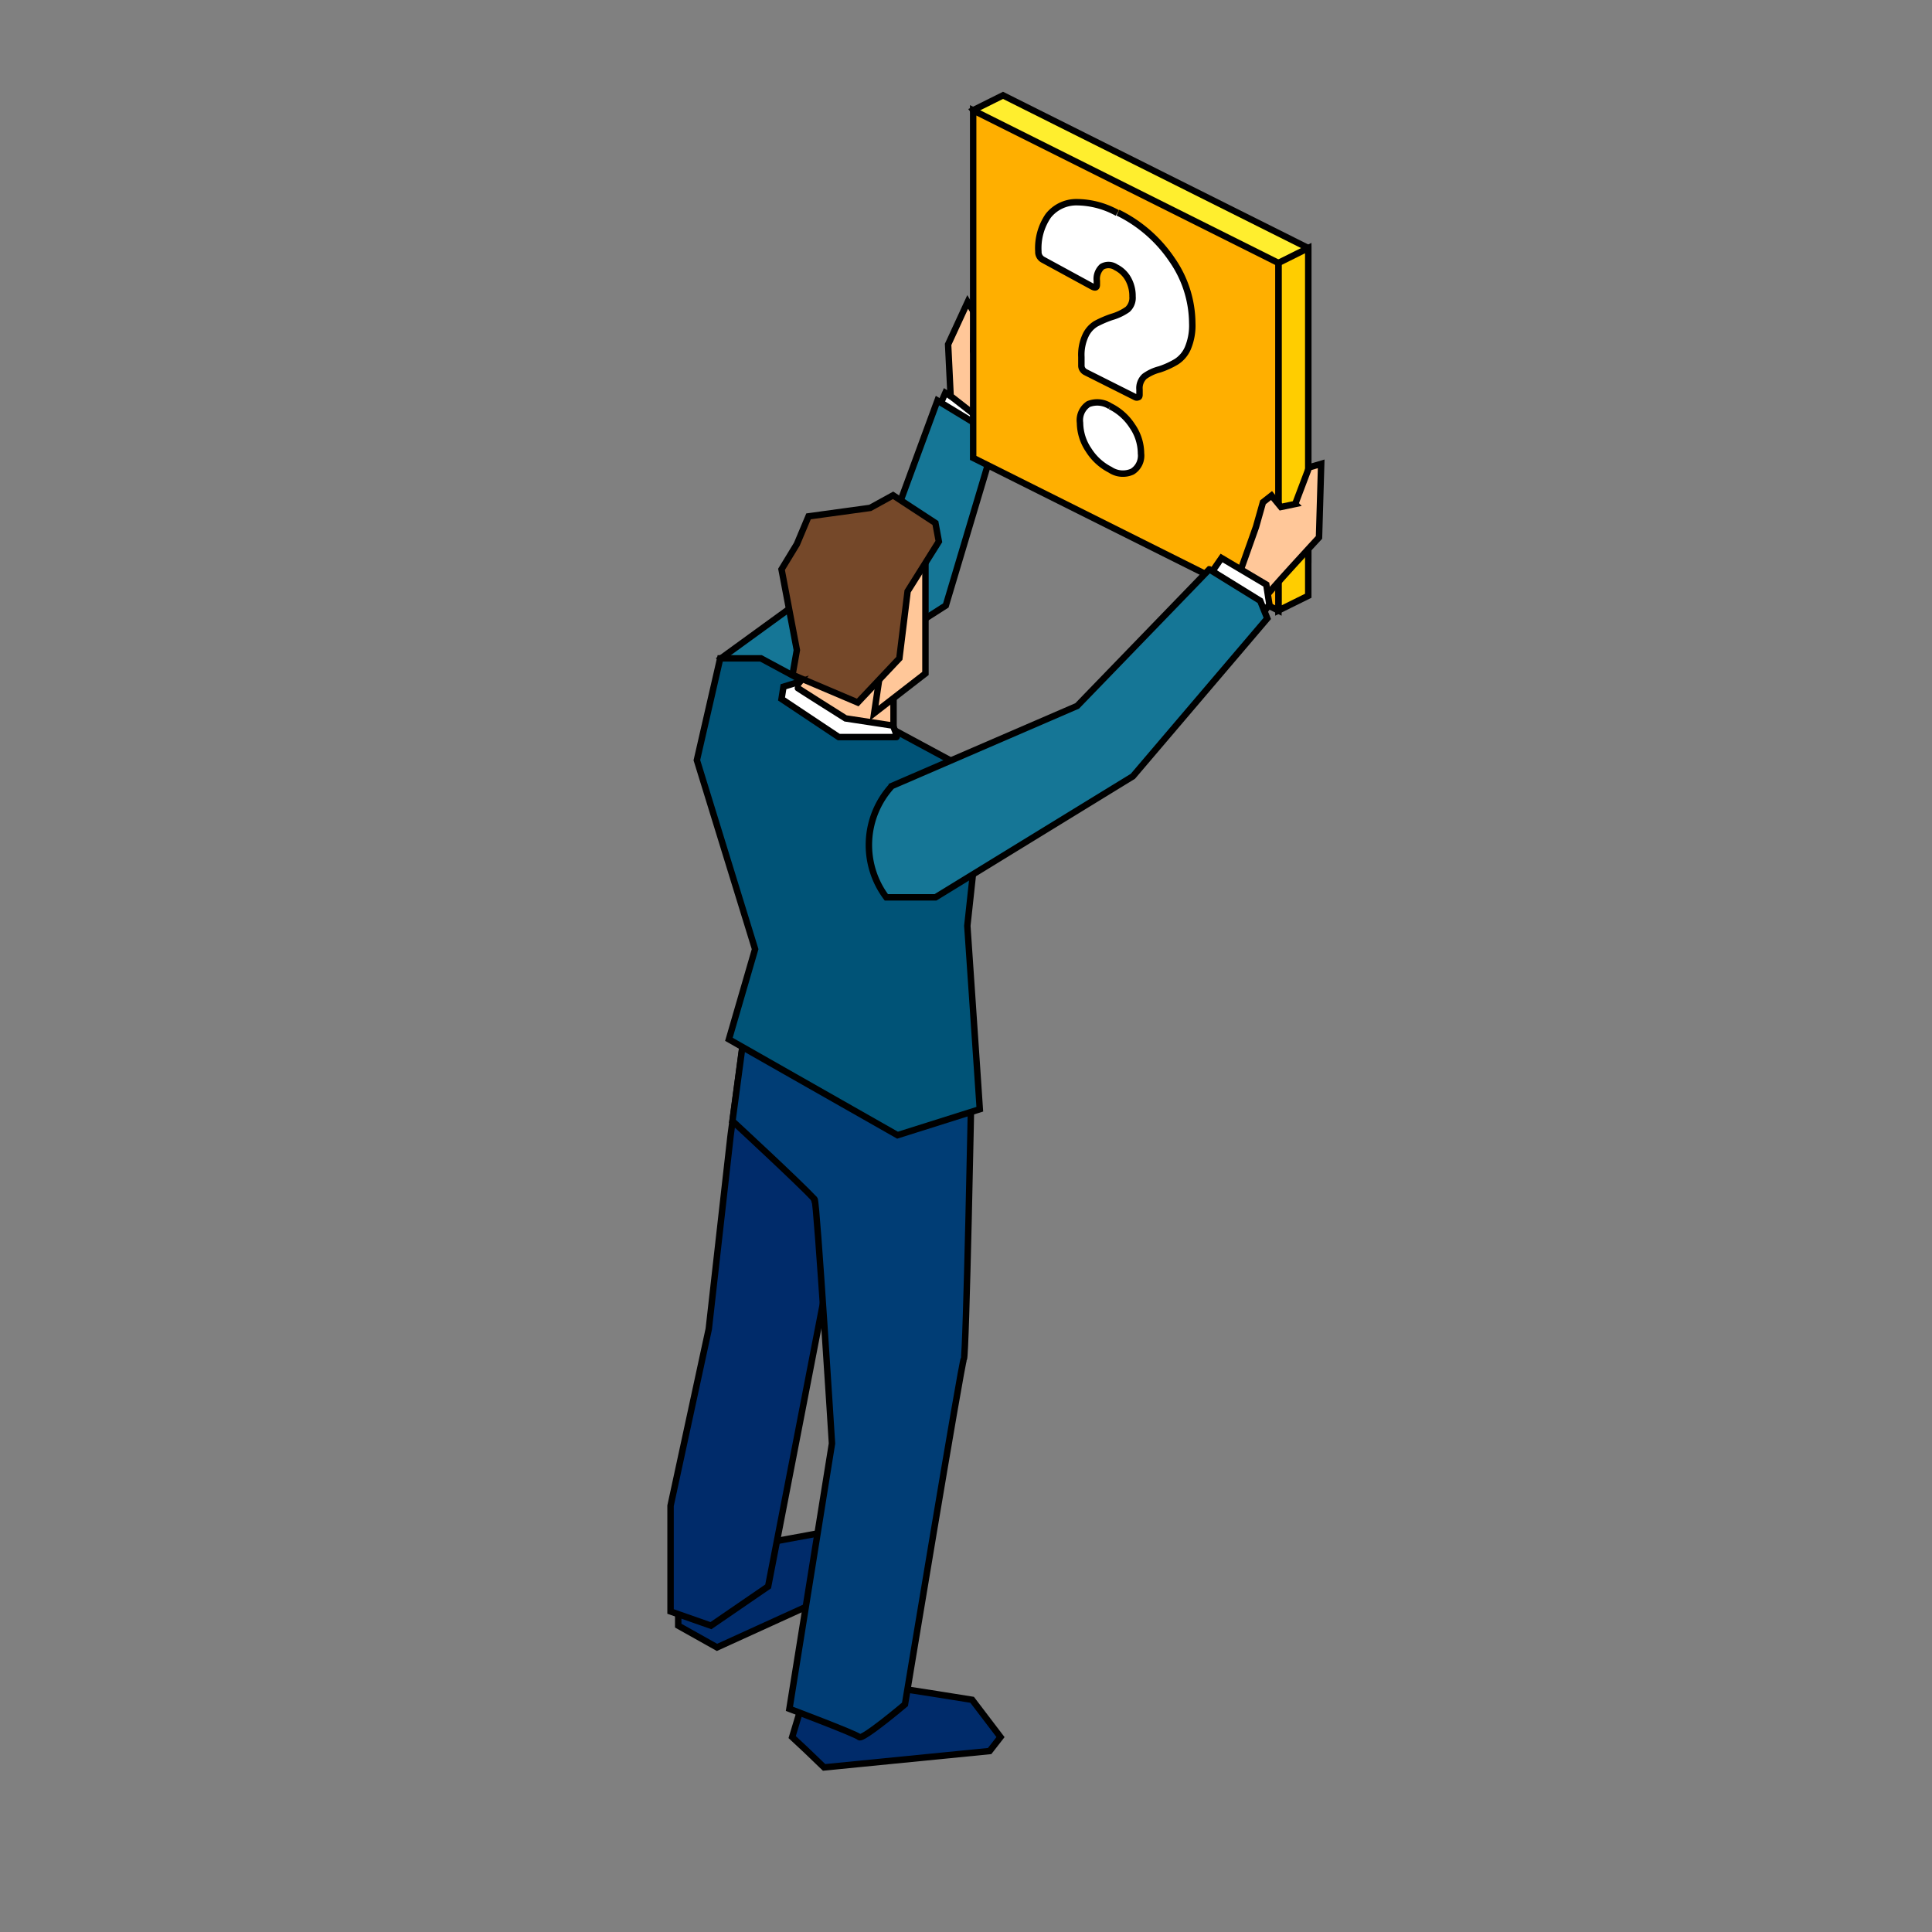 <svg width="300" height="300" xmlns="http://www.w3.org/2000/svg">
 <rect width="100%" height="100%" fill="#808080" stroke="none"/>
 <g>
  <title>background</title>
 </g>
 <style>#g4,#g2,#g3   { animation: g1 15s linear  forwards;}

@keyframes g1 {
	0%
}
#b { animation: b 15s linear  forwards;}

@keyframes b  {
	
}

#c { animation: c 15s linear  forwards;}

@keyframes c  {

}

#h { animation: h 15s linear  forwards;}

@keyframes h  {

}


@keyframes b5 {
  0%{transform:scale(0);}
  31%{transform:scale(0);}
   32%{transform:scale(1.3);}
   33%{transform:scale(.9);}
  34%{transform:scale(1);}
}
  
#i {
    animation: i 10s ease-in-out forwards;
    animation-direction: initial;
    transform-origin:50% 50%;
    transform-box: fill-box;
}


@keyframes i 
 {
  0%{transform:scale(0);}
  34%{transform:scale(0);}
   35%{transform:scale(1.3);}
   36%{transform:scale(.9);}
  37%{transform:scale(1);} 
} 
#g {
    animation: g 10s ease-in-out forwards;
    animation-direction: initial;
    transform-origin:50% 50%;
    transform-box: fill-box;
}


@keyframes g {
  0%{transform:scale(0);}
  38%{transform:scale(0);}
   39%{transform:scale(1.3);}
   40%{transform:scale(.9);}
  341{transform:scale(1);} 
} 

#ar1{ animation: arm1 2s linear alternate infinite;

    transform-origin:5% 90%;
    transform-box: fill-box;}

  @keyframes arm1{
  0%{transform:rotateZ(-5deg);}
  100%{transform: rotateZ(5deg);}

  }
  #ar2 { animation: arm2 2s linear alternate infinite;

    transform-origin:5% 90%;
    transform-box: fill-box;}

  @keyframes arm2{
  0%{transform:rotateZ(-5deg);}
  100%{transform: rotateZ(7deg);}

  }

    #cr1 { animation: crm2 2s linear alternate infinite;
   transform-origin:100% 85%;
    transform-box: fill-box;}

  @keyframes crm2{
  0%{transform:rotateZ(-5deg);}
  100%{transform: rotateZ(5deg);}

  }
   #k { animation: k 2s linear alternate infinite;
   transform-origin:10% 95%;
    transform-box: fill-box;}

  @keyframes k{
  0%{transform:rotateZ(-5deg);}
  100%{transform: rotateZ(5deg);}

  }
  #wave1{animation: w1 .6s linear alternate infinite;}
  @keyframes w1 {
    0%{opacity:.2}
    100%{opacity:.6}
}
  #wave2{animation: w1 .6s linear alternate infinite;}
  @keyframes w1 {
    0%{opacity:.2}
    100%{opacity:.9}
}
  #wave3{animation: w1 .6s linear alternate infinite;}
  @keyframes w1 {
    0%{opacity:.2}
    100%{opacity:.8}
}
  #wave4{animation: w1 .6s linear alternate infinite;}
  @keyframes w1 {
    0%{opacity:.2}
    100%{opacity:.4}
}
  #p1,#p2,#p3 { animation: sd 10s linear infinite;}

@keyframes sd {
	0%{opacity:0; transform:translateY(60px);}
  50%{opacity:1}
  90%{opacity:1}
	95%{opacity:0}
  100%{opacity:0; transform:translateY(-150px);}
}</style>
 <defs>
  <clipPath id="clip-path">
   <rect id="svg_1" fill="none" height="277.48" width="619.46" y="164.47"/>
  </clipPath>
  <clipPath id="clip-path-3">
   <rect id="svg_2" fill="none" height="55.82" width="106.97" y="249.68" x="155.06"/>
  </clipPath>
  <clipPath id="clip-path-4">
   <rect id="svg_3" fill="none" height="40.23" width="77.08" y="401.72" x="126.2"/>
  </clipPath>
  <clipPath id="clip-path-5">
   <rect id="svg_4" fill="none" height="24.02" width="46.03" y="333.88" x="399.61"/>
  </clipPath>
  <clipPath id="clip-path-6">
   <rect id="svg_5" fill="none" height="24.02" width="46.03" y="229.74" x="541.96"/>
  </clipPath>
  <clipPath id="clip-path-7">
   <rect id="svg_6" fill="none" height="24.02" width="46.03" y="387.06" x="94.68"/>
  </clipPath>
  <clipPath id="clip-path-8">
   <rect id="svg_7" fill="none" height="69.83" width="133.81" y="258.86" x="403.67"/>
  </clipPath>
  <clipPath id="clip-path-9">
   <rect id="svg_8" fill="none" height="56.87" width="108.97" y="164.47" x="317.22"/>
  </clipPath>
  <clipPath id="clip-path-10">
   <rect id="svg_9" fill="none" height="56.86" width="108.97" y="328.37" x="510.5"/>
  </clipPath>
  <clipPath id="clip-path-11">
   <rect id="svg_10" fill="none" height="26.16" width="50.09" y="260.71" x="318.35"/>
  </clipPath>
  <clipPath id="clip-path-12">
   <rect id="svg_11" fill="none" height="22.84" width="43.73" y="383.2" x="391.05"/>
  </clipPath>
  <clipPath id="clip-path-13">
   <rect id="svg_12" fill="none" height="19.26" width="36.88" y="390.41" x="257.03"/>
  </clipPath>
  <clipPath id="clip-path-14">
   <rect id="svg_13" fill="none" height="14.76" width="28.26" y="414.41" x="249.94"/>
  </clipPath>
  <clipPath id="clip-path-15">
   <rect id="svg_14" fill="none" height="14.76" width="28.26" y="330.27" x="440.4"/>
  </clipPath>
  <clipPath id="clip-path-16">
   <rect id="svg_15" fill="none" height="14.76" width="28.26" y="324.3" x="373.71"/>
  </clipPath>
  <clipPath id="clip-path-17">
   <rect id="svg_16" fill="none" height="14.76" width="28.26" y="409.67" x="297.61"/>
  </clipPath>
  <clipPath id="clip-path-18">
   <rect id="svg_17" fill="none" height="44.95" width="86.06" y="388.64" x="2.65"/>
  </clipPath>
  <clipPath id="clip-path-19">
   <rect id="svg_18" fill="none" height="22.84" width="43.73" y="240.91" x="393.93"/>
  </clipPath>
  <clipPath id="clip-path-20">
   <rect id="svg_19" fill="none" height="22.84" width="43.73" y="210.04" x="187.45"/>
  </clipPath>
  <clipPath id="clip-path-21">
   <rect id="svg_20" fill="none" height="30.04" width="57.52" y="218.56" x="320.32"/>
  </clipPath>
  <clipPath id="clip-path-22">
   <rect id="svg_21" fill="none" height="22.84" width="43.73" y="266.46" x="108.51"/>
  </clipPath>
  <clipPath id="clip-path-23">
   <rect id="svg_22" fill="none" height="25.4" width="46.06" y="216.08"/>
  </clipPath>
  <clipPath id="clip-path-24">
   <rect id="svg_23" fill="none" height="43.99" width="95.08" y="283.97" x="67.84"/>
  </clipPath>
  <clipPath id="clip-path-25">
   <rect id="svg_24" fill="none" height="3.42" width="6.17" y="267.78" x="332.46"/>
  </clipPath>
  <clipPath id="clip-path-26">
   <rect id="svg_25" fill="none" height="10.92" width="15.51" y="269.38" x="331.61"/>
  </clipPath>
  <clipPath id="clip-path-27">
   <rect id="svg_26" fill="none" height="3.45" width="6.12" y="275.48" x="349.63"/>
  </clipPath>
  <clipPath id="clip-path-28">
   <rect id="svg_27" fill="none" height="10.92" width="15.19" y="266.39" x="341.41"/>
  </clipPath>
  <clipPath id="clip-path-29">
   <rect id="svg_28" fill="none" height="11.89" width="19.86" y="352.39" x="3.97"/>
  </clipPath>
  <clipPath id="clip-path-30">
   <rect id="svg_29" fill="none" height="12.43" width="24.34" y="373.85" x="224.3"/>
  </clipPath>
  <clipPath id="clip-path-31">
   <rect id="svg_30" fill="none" height="3.78" width="11.64" y="377.06" x="230.45"/>
  </clipPath>
  <clipPath id="clip-path-32">
   <rect id="svg_31" fill="none" height="26.91" width="53.81" y="278.73" x="443.66"/>
  </clipPath>
  <clipPath id="clip-path-34">
   <rect id="svg_32" fill="none" height="304.58" width="559.12" y="145.19"/>
  </clipPath>
  <clipPath id="clip-path-35">
   <rect id="svg_33" fill="none" height="188.03" width="376.01" y="224.7" x="24.15"/>
  </clipPath>
  <clipPath id="clip-path-36">
   <rect id="svg_34" fill="none" height="105.2" width="98.81" y="266.31" x="106.14"/>
  </clipPath>
  <clipPath id="clip-path-37">
   <rect id="svg_35" fill="none" height="40.62" width="76.17" y="328.94" x="239.34"/>
  </clipPath>
  <clipPath id="clip-path-38">
   <rect id="svg_36" fill="none" height="83.49" width="166.94" y="276.97" x="128.69"/>
  </clipPath>
  <clipPath id="clip-path-39">
   <rect id="svg_37" fill="none" height="0.01" width="0.02" y="332.87" x="201.81"/>
  </clipPath>
  <clipPath id="clip-path-40">
   <rect id="svg_38" fill="none" height="0.01" width="0.02" y="305.51" x="140.19"/>
  </clipPath>
  <clipPath id="clip-path-41">
   <rect id="svg_39" fill="none" height="0.02" width="0.06" y="345.18" x="356.47"/>
  </clipPath>
  <clipPath id="clip-path-42">
   <rect id="svg_40" fill="none" height="0.01" width="0.05" y="336.98" x="311.72"/>
  </clipPath>
  <clipPath id="clip-path-44">
   <rect id="svg_41" fill="none" height="7.19" width="19.15" y="279.57" x="99.71"/>
  </clipPath>
  <clipPath id="clip-path-45">
   <rect id="svg_42" fill="none" height="7.85" width="18.27" y="274.83" x="106.71"/>
  </clipPath>
  <clipPath id="clip-path-46">
   <rect id="svg_43" fill="none" height="5.73" width="20.44" y="289.9" x="88.36"/>
  </clipPath>
  <clipPath id="clip-path-47">
   <rect id="svg_44" fill="none" height="6.49" width="19.88" y="284.61" x="93.58"/>
  </clipPath>
  <clipPath id="clip-path-48">
   <rect id="svg_45" fill="none" height="9.43" width="14.84" y="262.75" x="132.35"/>
  </clipPath>
  <clipPath id="clip-path-49">
   <rect id="svg_46" fill="none" height="8.97" width="16.11" y="266.39" x="123.1"/>
  </clipPath>
  <clipPath id="clip-path-50">
   <rect id="svg_47" fill="none" height="8.44" width="17.26" y="270.43" x="114.52"/>
  </clipPath>
  <clipPath id="clip-path-51">
   <rect id="svg_48" fill="none" height="10.14" width="11.97" y="256.76" x="152.64"/>
  </clipPath>
  <clipPath id="clip-path-52">
   <rect id="svg_49" fill="none" height="9.82" width="13.46" y="259.53" x="142.22"/>
  </clipPath>
  <clipPath id="clip-path-53">
   <rect id="svg_50" fill="none" height="10.37" width="10.4" y="254.47" x="163.52"/>
  </clipPath>
  <clipPath id="clip-path-55">
   <rect id="svg_51" fill="none" height="112.45" width="224.85" y="262.2" x="100.31"/>
  </clipPath>
  <clipPath id="clip-path-56">
   <rect id="svg_52" fill="none" height="257.56" width="470.25" y="189.64"/>
  </clipPath>
  <clipPath id="clip-path-57">
   <rect id="svg_53" fill="none" height="1.53" width="4.44" y="427.21" x="147.87"/>
  </clipPath>
  <clipPath id="clip-path-58">
   <rect id="svg_54" fill="none" height="1.34" width="4.33" y="430.01" x="171.54"/>
  </clipPath>
  <clipPath id="clip-path-59">
   <rect id="svg_55" fill="none" height="1.52" width="4.45" y="207.57" x="149.66"/>
  </clipPath>
  <clipPath id="clip-path-60">
   <rect id="svg_56" fill="none" height="1.59" width="4.46" y="426.01" x="140.13"/>
  </clipPath>
  <clipPath id="clip-path-61">
   <rect id="svg_57" fill="none" height="1.64" width="4.5" y="209.95" x="134.16"/>
  </clipPath>
  <clipPath id="clip-path-62">
   <rect id="svg_58" fill="none" height="1.39" width="4.37" y="205.75" x="165.47"/>
  </clipPath>
  <clipPath id="clip-path-63">
   <rect id="svg_59" fill="none" height="1.47" width="4.41" y="428.29" x="155.69"/>
  </clipPath>
  <clipPath id="clip-path-64">
   <rect id="svg_60" fill="none" height="1.41" width="4.37" y="429.22" x="163.58"/>
  </clipPath>
  <clipPath id="clip-path-65">
   <rect id="svg_61" fill="none" height="1.31" width="4.31" y="204.88" x="246.05"/>
  </clipPath>
  <clipPath id="clip-path-66">
   <rect id="svg_62" fill="none" height="1.58" width="4.48" y="208.69" x="141.86"/>
  </clipPath>
  <clipPath id="clip-path-67">
   <rect id="svg_63" fill="none" height="1.84" width="4.54" y="216.37" x="104.4"/>
  </clipPath>
  <clipPath id="clip-path-68">
   <rect id="svg_64" fill="none" height="1.8" width="4.53" y="419.83" x="110.16"/>
  </clipPath>
  <clipPath id="clip-path-69">
   <rect id="svg_65" fill="none" height="1.79" width="4.54" y="214.57" x="111.66"/>
  </clipPath>
  <clipPath id="clip-path-70">
   <rect id="svg_66" fill="none" height="1.85" width="4.52" y="417.96" x="102.96"/>
  </clipPath>
  <clipPath id="clip-path-71">
   <rect id="svg_67" fill="none" height="1.75" width="4.52" y="421.57" x="117.5"/>
  </clipPath>
  <clipPath id="clip-path-72">
   <rect id="svg_68" fill="none" height="1.69" width="4.52" y="211.36" x="126.55"/>
  </clipPath>
  <clipPath id="clip-path-73">
   <rect id="svg_69" fill="none" height="1.64" width="4.48" y="424.66" x="132.49"/>
  </clipPath>
  <clipPath id="clip-path-74">
   <rect id="svg_70" fill="none" height="1.7" width="4.5" y="423.19" x="124.95"/>
  </clipPath>
  <clipPath id="clip-path-75">
   <rect id="svg_71" fill="none" height="1.74" width="4.53" y="212.89" x="119.04"/>
  </clipPath>
  <clipPath id="clip-path-76">
   <rect id="svg_72" fill="none" height="1.29" width="4.31" y="430.52" x="244.12"/>
  </clipPath>
  <clipPath id="clip-path-77">
   <rect id="svg_73" fill="none" height="1.09" width="4.13" y="431.75" x="220.02"/>
  </clipPath>
  <clipPath id="clip-path-78">
   <rect id="svg_74" fill="none" height="1.33" width="4.33" y="205.05" x="173.47"/>
  </clipPath>
  <clipPath id="clip-path-79">
   <rect id="svg_75" fill="none" height="1.16" width="4.19" y="431.48" x="228.07"/>
  </clipPath>
  <clipPath id="clip-path-80">
   <rect id="svg_76" fill="none" height="1.02" width="4.07" y="431.87" x="211.95"/>
  </clipPath>
  <clipPath id="clip-path-81">
   <rect id="svg_77" fill="none" height="1.04" width="4.07" y="203.67" x="213.95"/>
  </clipPath>
  <clipPath id="clip-path-82">
   <rect id="svg_78" fill="none" height="1.24" width="4.26" y="204.36" x="238.07"/>
  </clipPath>
  <clipPath id="clip-path-83">
   <rect id="svg_79" fill="none" height="1.89" width="4.52" y="218.31" x="97.31"/>
  </clipPath>
  <clipPath id="clip-path-84">
   <rect id="svg_80" fill="none" height="1.18" width="4.2" y="203.99" x="230.05"/>
  </clipPath>
  <clipPath id="clip-path-85">
   <rect id="svg_81" fill="none" height="1.23" width="4.25" y="431.07" x="236.11"/>
  </clipPath>
  <clipPath id="clip-path-86">
   <rect id="svg_82" fill="none" height="1.11" width="4.14" y="203.76" x="222"/>
  </clipPath>
  <clipPath id="clip-path-87">
   <rect id="svg_83" fill="none" height="1.2" width="4.22" y="204.08" x="189.59"/>
  </clipPath>
  <clipPath id="clip-path-88">
   <rect id="svg_84" fill="none" height="1.21" width="4.23" y="431.18" x="187.61"/>
  </clipPath>
  <clipPath id="clip-path-89">
   <rect id="svg_85" fill="none" height="1.26" width="4.28" y="204.49" x="181.51"/>
  </clipPath>
  <clipPath id="clip-path-90">
   <rect id="svg_86" fill="none" height="1.28" width="4.28" y="430.67" x="179.56"/>
  </clipPath>
  <clipPath id="clip-path-91">
   <rect id="svg_87" fill="none" height="1.07" width="4.11" y="431.79" x="203.82"/>
  </clipPath>
  <clipPath id="clip-path-92">
   <rect id="svg_88" fill="none" height="1.06" width="4.09" y="203.68" x="205.82"/>
  </clipPath>
  <clipPath id="clip-path-93">
   <rect id="svg_89" fill="none" height="1.13" width="4.16" y="203.81" x="197.7"/>
  </clipPath>
  <clipPath id="clip-path-94">
   <rect id="svg_90" fill="none" height="1.14" width="4.17" y="431.56" x="195.71"/>
  </clipPath>
  <clipPath id="clip-path-95">
   <rect id="svg_91" fill="none" height="1.46" width="4.42" y="206.59" x="157.53"/>
  </clipPath>
  <clipPath id="clip-path-96">
   <rect id="svg_92" fill="none" height="2.26" width="3.84" y="376.47" x="16.14"/>
  </clipPath>
  <clipPath id="clip-path-97">
   <rect id="svg_93" fill="none" height="1.89" width="4.52" y="415.95" x="95.9"/>
  </clipPath>
  <clipPath id="clip-path-98">
   <rect id="svg_94" fill="none" height="2.26" width="3.67" y="264.17" x="9.04"/>
  </clipPath>
  <clipPath id="clip-path-99">
   <rect id="svg_95" fill="none" height="2.26" width="3.76" y="260.62" x="12.89"/>
  </clipPath>
  <clipPath id="clip-path-100">
   <rect id="svg_96" fill="none" height="2.27" width="3.66" y="369.4" x="8.3"/>
  </clipPath>
  <clipPath id="clip-path-101">
   <rect id="svg_97" fill="none" height="2.27" width="3.56" y="365.75" x="4.76"/>
  </clipPath>
  <clipPath id="clip-path-102">
   <rect id="svg_98" fill="none" height="2.26" width="3.47" y="271.47" x="2.14"/>
  </clipPath>
  <clipPath id="clip-path-103">
   <rect id="svg_99" fill="none" height="2.25" width="2.46" y="275.21"/>
  </clipPath>
  <clipPath id="clip-path-104">
   <rect id="svg_100" fill="none" height="2.26" width="3.58" y="267.79" x="5.46"/>
  </clipPath>
  <clipPath id="clip-path-105">
   <rect id="svg_101" fill="none" height="2.26" width="3.75" y="372.97" x="12.1"/>
  </clipPath>
  <clipPath id="clip-path-106">
   <rect id="svg_102" fill="none" height="2.2" width="4.15" y="244.05" x="35.79"/>
  </clipPath>
  <clipPath id="clip-path-107">
   <rect id="svg_103" fill="none" height="2.22" width="4.09" y="247.19" x="30.74"/>
  </clipPath>
  <clipPath id="clip-path-108">
   <rect id="svg_104" fill="none" height="2.22" width="4.07" y="386.51" x="29.75"/>
  </clipPath>
  <clipPath id="clip-path-109">
   <rect id="svg_105" fill="none" height="2.21" width="4.14" y="389.68" x="34.76"/>
  </clipPath>
  <clipPath id="clip-path-110">
   <rect id="svg_106" fill="none" height="2.25" width="3.85" y="257.14" x="16.98"/>
  </clipPath>
  <clipPath id="clip-path-111">
   <rect id="svg_107" fill="none" height="2.25" width="3.94" y="253.74" x="21.33"/>
  </clipPath>
  <clipPath id="clip-path-112">
   <rect id="svg_108" fill="none" height="2.25" width="3.92" y="379.9" x="20.43"/>
  </clipPath>
  <clipPath id="clip-path-113">
   <rect id="svg_109" fill="none" height="2.24" width="4" y="383.24" x="24.98"/>
  </clipPath>
  <clipPath id="clip-path-114">
   <rect id="svg_110" fill="none" height="2.23" width="4.01" y="250.42" x="25.91"/>
  </clipPath>
  <clipPath id="clip-path-115">
   <rect id="svg_111" fill="none" height="2.25" width="1.83" y="358.29"/>
  </clipPath>
  <clipPath id="clip-path-116">
   <rect id="svg_112" fill="none" height="2.04" width="4.44" y="227.26" x="70.5"/>
  </clipPath>
  <clipPath id="clip-path-117">
   <rect id="svg_113" fill="none" height="2.01" width="4.46" y="224.84" x="76.95"/>
  </clipPath>
  <clipPath id="clip-path-118">
   <rect id="svg_114" fill="none" height="2.02" width="4.46" y="409.22" x="75.64"/>
  </clipPath>
  <clipPath id="clip-path-119">
   <rect id="svg_115" fill="none" height="2.05" width="4.43" y="406.74" x="69.23"/>
  </clipPath>
  <clipPath id="clip-path-120">
   <rect id="svg_116" fill="none" height="2.08" width="4.4" y="229.8" x="64.23"/>
  </clipPath>
  <clipPath id="clip-path-121">
   <rect id="svg_117" fill="none" height="1.93" width="4.51" y="220.36" x="90.36"/>
  </clipPath>
  <clipPath id="clip-path-122">
   <rect id="svg_118" fill="none" height="1.94" width="4.5" y="413.83" x="88.99"/>
  </clipPath>
  <clipPath id="clip-path-123">
   <rect id="svg_119" fill="none" height="1.97" width="4.49" y="222.54" x="83.57"/>
  </clipPath>
  <clipPath id="clip-path-124">
   <rect id="svg_120" fill="none" height="1.98" width="4.48" y="411.59" x="82.23"/>
  </clipPath>
  <clipPath id="clip-path-125">
   <rect id="svg_121" fill="none" height="2.19" width="4.2" y="392.77" x="39.99"/>
  </clipPath>
  <clipPath id="clip-path-126">
   <rect id="svg_122" fill="none" height="2.08" width="4.39" y="404.16" x="62.99"/>
  </clipPath>
  <clipPath id="clip-path-127">
   <rect id="svg_123" fill="none" height="2.17" width="4.26" y="395.77" x="45.44"/>
  </clipPath>
  <clipPath id="clip-path-128">
   <rect id="svg_124" fill="none" height="2.27" width="3.46" y="362.05" x="1.48"/>
  </clipPath>
  <clipPath id="clip-path-129">
   <rect id="svg_125" fill="none" height="2.16" width="4.26" y="238.05" x="46.55"/>
  </clipPath>
  <clipPath id="clip-path-130">
   <rect id="svg_126" fill="none" height="2.18" width="4.21" y="241" x="41.06"/>
  </clipPath>
  <clipPath id="clip-path-131">
   <rect id="svg_127" fill="none" height="2.11" width="4.35" y="401.46" x="56.94"/>
  </clipPath>
  <clipPath id="clip-path-132">
   <rect id="svg_128" fill="none" height="2.11" width="4.36" y="232.44" x="58.14"/>
  </clipPath>
  <clipPath id="clip-path-133">
   <rect id="svg_129" fill="none" height="2.14" width="4.31" y="398.66" x="51.09"/>
  </clipPath>
  <clipPath id="clip-path-134">
   <rect id="svg_130" fill="none" height="2.14" width="4.32" y="235.19" x="52.25"/>
  </clipPath>
  <clipPath id="clip-path-135">
   <rect id="svg_131" fill="none" height="1.38" width="4.35" y="205.54" x="254"/>
  </clipPath>
  <clipPath id="clip-path-136">
   <rect id="svg_132" fill="none" height="1.36" width="4.35" y="429.83" x="252.1"/>
  </clipPath>
  <clipPath id="clip-path-137">
   <rect id="svg_133" fill="none" height="2.17" width="2.68" y="297.61" x="436.47"/>
  </clipPath>
  <clipPath id="clip-path-138">
   <rect id="svg_134" fill="none" height="2.14" width="2.56" y="301.62" x="437.78"/>
  </clipPath>
  <clipPath id="clip-path-139">
   <rect id="svg_135" fill="none" height="2.12" width="2.42" y="305.66" x="438.8"/>
  </clipPath>
  <clipPath id="clip-path-140">
   <rect id="svg_136" fill="none" height="2.21" width="2.94" y="289.65" x="433.01"/>
  </clipPath>
  <clipPath id="clip-path-141">
   <rect id="svg_137" fill="none" height="2.26" width="3.4" y="274.2" x="422.77"/>
  </clipPath>
  <clipPath id="clip-path-142">
   <rect id="svg_138" fill="none" height="2.23" width="3.06" y="285.72" x="430.86"/>
  </clipPath>
  <clipPath id="clip-path-143">
   <rect id="svg_139" fill="none" height="2.25" width="3.29" y="277.99" x="425.74"/>
  </clipPath>
  <clipPath id="clip-path-144">
   <rect id="svg_140" fill="none" height="2.24" width="3.18" y="281.83" x="428.44"/>
  </clipPath>
  <clipPath id="clip-path-145">
   <rect id="svg_141" fill="none" height="2.09" width="2.32" y="325.9" x="439.36"/>
  </clipPath>
  <clipPath id="clip-path-146">
   <rect id="svg_142" fill="none" height="2.15" width="2.59" y="333.92" x="437.44"/>
  </clipPath>
  <clipPath id="clip-path-147">
   <rect id="svg_143" fill="none" height="2.17" width="2.72" y="337.89" x="436.06"/>
  </clipPath>
  <clipPath id="clip-path-148">
   <rect id="svg_144" fill="none" height="2.19" width="2.85" y="341.85" x="434.4"/>
  </clipPath>
  <clipPath id="clip-path-149">
   <rect id="svg_145" fill="none" height="2.21" width="2.96" y="345.77" x="432.46"/>
  </clipPath>
  <clipPath id="clip-path-150">
   <rect id="svg_146" fill="none" height="2.06" width="2.18" y="321.88" x="439.9"/>
  </clipPath>
  <clipPath id="clip-path-151">
   <rect id="svg_147" fill="none" height="2.06" width="2.15" y="313.78" x="440"/>
  </clipPath>
  <clipPath id="clip-path-152">
   <rect id="svg_148" fill="none" height="2.12" width="2.46" y="329.92" x="438.54"/>
  </clipPath>
  <clipPath id="clip-path-153">
   <rect id="svg_149" fill="none" height="2.22" width="3.09" y="349.65" x="430.25"/>
  </clipPath>
  <clipPath id="clip-path-154">
   <rect id="svg_150" fill="none" height="2.27" width="3.51" y="270.46" x="419.52"/>
  </clipPath>
  <clipPath id="clip-path-155">
   <rect id="svg_151" fill="none" height="2.09" width="2.28" y="309.72" x="439.55"/>
  </clipPath>
  <clipPath id="clip-path-156">
   <rect id="svg_152" fill="none" height="2.2" width="4.17" y="243.19" x="384.64"/>
  </clipPath>
  <clipPath id="clip-path-157">
   <rect id="svg_153" fill="none" height="2.27" width="3.61" y="266.78" x="416.02"/>
  </clipPath>
  <clipPath id="clip-path-158">
   <rect id="svg_154" fill="none" height="2.21" width="4.1" y="246.3" x="389.82"/>
  </clipPath>
  <clipPath id="clip-path-159">
   <rect id="svg_155" fill="none" height="2.23" width="4.05" y="385.6" x="393.61"/>
  </clipPath>
  <clipPath id="clip-path-160">
   <rect id="svg_156" fill="none" height="2.18" width="4.23" y="240.16" x="379.24"/>
  </clipPath>
  <clipPath id="clip-path-161">
   <rect id="svg_157" fill="none" height="2.17" width="4.23" y="394.94" x="377.93"/>
  </clipPath>
  <clipPath id="clip-path-162">
   <rect id="svg_158" fill="none" height="2.19" width="4.18" y="391.92" x="383.37"/>
  </clipPath>
  <clipPath id="clip-path-163">
   <rect id="svg_159" fill="none" height="2.03" width="2.05" y="317.84" x="440.15"/>
  </clipPath>
  <clipPath id="clip-path-164">
   <rect id="svg_160" fill="none" height="2.23" width="4.03" y="249.51" x="394.78"/>
  </clipPath>
  <clipPath id="clip-path-165">
   <rect id="svg_161" fill="none" height="2.21" width="4.12" y="388.8" x="388.6"/>
  </clipPath>
  <clipPath id="clip-path-166">
   <rect id="svg_162" fill="none" height="2.26" width="3.7" y="263.17" x="412.26"/>
  </clipPath>
  <clipPath id="clip-path-167">
   <rect id="svg_163" fill="none" height="2.26" width="3.72" y="371.98" x="411.32"/>
  </clipPath>
  <clipPath id="clip-path-168">
   <rect id="svg_164" fill="none" height="2.26" width="3.79" y="259.64" x="408.26"/>
  </clipPath>
  <clipPath id="clip-path-169">
   <rect id="svg_165" fill="none" height="2.26" width="3.63" y="368.4" x="415.13"/>
  </clipPath>
  <clipPath id="clip-path-170">
   <rect id="svg_166" fill="none" height="2.26" width="3.81" y="375.5" x="407.26"/>
  </clipPath>
  <clipPath id="clip-path-171">
   <rect id="svg_167" fill="none" height="2.24" width="3.98" y="382.31" x="398.4"/>
  </clipPath>
  <clipPath id="clip-path-172">
   <rect id="svg_168" fill="none" height="2.25" width="3.89" y="378.95" x="402.94"/>
  </clipPath>
  <clipPath id="clip-path-173">
   <rect id="svg_169" fill="none" height="2.24" width="3.96" y="252.8" x="399.51"/>
  </clipPath>
  <clipPath id="clip-path-174">
   <rect id="svg_170" fill="none" height="2.25" width="3.88" y="256.18" x="404"/>
  </clipPath>
  <clipPath id="clip-path-175">
   <rect id="svg_171" fill="none" height="2.19" width="2.81" y="293.61" x="434.88"/>
  </clipPath>
  <clipPath id="clip-path-176">
   <rect id="svg_172" fill="none" height="1.77" width="4.54" y="421.11" x="306.04"/>
  </clipPath>
  <clipPath id="clip-path-177">
   <rect id="svg_173" fill="none" height="1.72" width="4.52" y="212.41" x="300.19"/>
  </clipPath>
  <clipPath id="clip-path-178">
   <rect id="svg_174" fill="none" height="1.78" width="4.53" y="214.04" x="307.57"/>
  </clipPath>
  <clipPath id="clip-path-179">
   <rect id="svg_175" fill="none" height="1.67" width="4.49" y="210.92" x="292.71"/>
  </clipPath>
  <clipPath id="clip-path-180">
   <rect id="svg_176" fill="none" height="1.72" width="4.53" y="422.76" x="298.6"/>
  </clipPath>
  <clipPath id="clip-path-181">
   <rect id="svg_177" fill="none" height="1.86" width="4.52" y="417.41" x="320.56"/>
  </clipPath>
  <clipPath id="clip-path-182">
   <rect id="svg_178" fill="none" height="1.87" width="4.52" y="217.68" x="321.99"/>
  </clipPath>
  <clipPath id="clip-path-183">
   <rect id="svg_179" fill="none" height="1.83" width="4.53" y="215.79" x="314.85"/>
  </clipPath>
  <clipPath id="clip-path-184">
   <rect id="svg_180" fill="none" height="1.82" width="4.54" y="419.32" x="313.37"/>
  </clipPath>
  <clipPath id="clip-path-185">
   <rect id="svg_181" fill="none" height="1.61" width="4.47" y="209.57" x="285.14"/>
  </clipPath>
  <clipPath id="clip-path-186">
   <rect id="svg_182" fill="none" height="1.44" width="4.39" y="206.34" x="261.89"/>
  </clipPath>
  <clipPath id="clip-path-187">
   <rect id="svg_183" fill="none" height="1.49" width="4.43" y="428.03" x="267.89"/>
  </clipPath>
  <clipPath id="clip-path-188">
   <rect id="svg_184" fill="none" height="1.66" width="4.51" y="424.28" x="291.06"/>
  </clipPath>
  <clipPath id="clip-path-189">
   <rect id="svg_185" fill="none" height="1.5" width="4.42" y="207.27" x="269.72"/>
  </clipPath>
  <clipPath id="clip-path-190">
   <rect id="svg_186" fill="none" height="1.42" width="4.4" y="429" x="260.02"/>
  </clipPath>
  <clipPath id="clip-path-191">
   <rect id="svg_187" fill="none" height="1.55" width="4.46" y="426.92" x="275.7"/>
  </clipPath>
  <clipPath id="clip-path-192">
   <rect id="svg_188" fill="none" height="2.24" width="3.2" y="353.5" x="427.76"/>
  </clipPath>
  <clipPath id="clip-path-193">
   <rect id="svg_189" fill="none" height="1.6" width="4.49" y="425.67" x="283.42"/>
  </clipPath>
  <clipPath id="clip-path-194">
   <rect id="svg_190" fill="none" height="1.56" width="4.45" y="208.35" x="277.47"/>
  </clipPath>
  <clipPath id="clip-path-195">
   <rect id="svg_191" fill="none" height="1.91" width="4.51" y="415.37" x="327.59"/>
  </clipPath>
  <clipPath id="clip-path-196">
   <rect id="svg_192" fill="none" height="2.15" width="4.29" y="397.86" x="372.28"/>
  </clipPath>
  <clipPath id="clip-path-197">
   <rect id="svg_193" fill="none" height="2.12" width="4.34" y="400.69" x="366.44"/>
  </clipPath>
  <clipPath id="clip-path-198">
   <rect id="svg_194" fill="none" height="2.12" width="4.33" y="234.31" x="367.63"/>
  </clipPath>
  <clipPath id="clip-path-199">
   <rect id="svg_195" fill="none" height="2.1" width="4.37" y="231.59" x="361.63"/>
  </clipPath>
  <clipPath id="clip-path-200">
   <rect id="svg_196" fill="none" height="2.26" width="3.53" y="364.75" x="418.69"/>
  </clipPath>
  <clipPath id="clip-path-201">
   <rect id="svg_197" fill="none" height="2.24" width="3.31" y="357.3" x="425"/>
  </clipPath>
  <clipPath id="clip-path-202">
   <rect id="svg_198" fill="none" height="2.09" width="4.38" y="403.41" x="360.4"/>
  </clipPath>
  <clipPath id="clip-path-203">
   <rect id="svg_199" fill="none" height="2.25" width="3.42" y="361.05" x="421.99"/>
  </clipPath>
  <clipPath id="clip-path-204">
   <rect id="svg_200" fill="none" height="2.26" width="4.5" y="237.13" x="373.42"/>
  </clipPath>
  <clipPath id="clip-path-205">
   <rect id="svg_201" fill="none" height="1.92" width="4.51" y="219.7" x="328.99"/>
  </clipPath>
  <clipPath id="clip-path-206">
   <rect id="svg_202" fill="none" height="1.99" width="4.48" y="410.93" x="341.21"/>
  </clipPath>
  <clipPath id="clip-path-207">
   <rect id="svg_203" fill="none" height="1.96" width="4.5" y="221.84" x="335.84"/>
  </clipPath>
  <clipPath id="clip-path-208">
   <rect id="svg_204" fill="none" height="1.95" width="4.5" y="413.21" x="334.48"/>
  </clipPath>
  <clipPath id="clip-path-209">
   <rect id="svg_205" fill="none" height="2" width="4.47" y="224.1" x="342.54"/>
  </clipPath>
  <clipPath id="clip-path-210">
   <rect id="svg_206" fill="none" height="2.03" width="4.45" y="226.48" x="349.08"/>
  </clipPath>
  <clipPath id="clip-path-211">
   <rect id="svg_207" fill="none" height="2.06" width="4.42" y="406.03" x="354.18"/>
  </clipPath>
  <clipPath id="clip-path-212">
   <rect id="svg_208" fill="none" height="2.03" width="4.45" y="408.54" x="347.78"/>
  </clipPath>
  <clipPath id="clip-path-213">
   <rect id="svg_209" fill="none" height="2.07" width="4.41" y="228.98" x="355.44"/>
  </clipPath>
  <clipPath id="clip-path-214">
   <rect id="svg_210" fill="none" height="88.57" width="177.09" y="274.43" x="123.62"/>
  </clipPath>
  <clipPath id="clip-path-215">
   <rect id="svg_211" fill="none" height="19.55" width="55.64" y="267.06" x="232.03"/>
  </clipPath>
  <clipPath id="clip-path-216">
   <rect id="svg_212" fill="none" height="100.69" width="51.99" y="161.07" x="83"/>
  </clipPath>
  <clipPath id="clip-path-217">
   <rect id="svg_213" fill="none" height="38.85" width="45.93" y="167.7" x="85.56"/>
  </clipPath>
  <clipPath id="clip-path-218">
   <rect id="svg_214" fill="none" height="38.68" width="45.93" y="186.35" x="85.56"/>
  </clipPath>
  <clipPath id="clip-path-219">
   <rect id="svg_215" fill="none" height="74.91" width="2.32" y="186.85" x="80.82"/>
  </clipPath>
  <clipPath id="clip-path-220">
   <rect id="svg_216" fill="none" height="82.83" width="43.58" y="173.9" x="85.56"/>
  </clipPath>
  <clipPath id="clip-path-221">
   <rect id="svg_217" fill="none" height="106.8" width="87.44" y="53.33" x="239.31"/>
  </clipPath>
  <clipPath id="clip-path-222">
   <rect id="svg_218" fill="none" height="106.14" width="87.44" y="52.88" x="237.36"/>
  </clipPath>
  <clipPath id="clip-path-223">
   <rect id="svg_219" fill="none" height="19.44" width="22.71" y="75.22" x="297.89"/>
  </clipPath>
  <clipPath id="clip-path-224">
   <rect id="svg_220" fill="none" height="19.44" width="22.71" y="85.18" x="297.89"/>
  </clipPath>
  <clipPath id="clip-path-225">
   <rect id="svg_221" fill="none" height="19.43" width="22.71" y="95.32" x="297.89"/>
  </clipPath>
  <clipPath id="clip-path-226">
   <rect id="svg_222" fill="none" height="30.62" width="25.95" y="89.43" x="244.92"/>
  </clipPath>
  <clipPath id="clip-path-227">
   <rect id="svg_223" fill="none" height="53.4" width="15.26" y="78.53" x="277.46"/>
  </clipPath>
  <clipPath id="clip-path-228">
   <rect id="svg_224" fill="none" height="23.85" width="6.86" y="124.9" x="245.04"/>
  </clipPath>
  <clipPath id="clip-path-229">
   <rect id="svg_225" fill="none" height="23.85" width="6.86" y="120.39" x="254.46"/>
  </clipPath>
  <clipPath id="clip-path-230">
   <rect id="svg_226" fill="none" height="23.85" width="6.86" y="115.54" x="264.01"/>
  </clipPath>
  <clipPath id="clip-path-231">
   <rect id="svg_227" fill="none" height="16.99" width="25.83" y="109.8" x="245.04"/>
  </clipPath>
  <clipPath id="clip-path-232">
   <rect id="svg_228" fill="none" height="19.44" width="22.71" y="65.15" x="297.89"/>
  </clipPath>
  <clipPath id="clip-path-233">
   <rect id="svg_229" fill="none" height="16.52" width="22.65" y="105.54" x="297.89"/>
  </clipPath>
  <clipPath id="clip-path-234">
   <rect id="svg_230" fill="none" height="8.46" width="5.34" y="100.46" x="246.66"/>
  </clipPath>
  <clipPath id="clip-path-235">
   <rect id="svg_231" fill="none" height="61.78" width="65.68" y="66.46" x="254.47"/>
  </clipPath>
  <clipPath id="clip-path-236">
   <rect id="svg_232" fill="none" height="10.32" width="14.5" y="66.46" x="305.23"/>
  </clipPath>
  <clipPath id="clip-path-237">
   <rect id="svg_233" fill="none" height="10.32" width="14.5" y="76.65" x="305.59"/>
  </clipPath>
  <clipPath id="clip-path-238">
   <rect id="svg_234" fill="none" height="10.32" width="14.5" y="96.49" x="305.65"/>
  </clipPath>
  <clipPath id="clip-path-239">
   <rect id="svg_235" fill="none" height="8.46" width="5.34" y="74.3" x="299.2"/>
  </clipPath>
  <clipPath id="clip-path-240">
   <rect id="svg_236" fill="none" height="15.83" width="3.01" y="91.41" x="279.55"/>
  </clipPath>
  <clipPath id="clip-path-241">
   <rect id="svg_237" fill="none" height="15.83" width="3.01" y="89.52" x="283.5"/>
  </clipPath>
  <clipPath id="clip-path-242">
   <rect id="svg_238" fill="none" height="9.03" width="12.26" y="82.11" x="278.9"/>
  </clipPath>
  <clipPath id="clip-path-243">
   <rect id="svg_239" fill="none" height="9.86" width="14.26" y="92.7" x="254.47"/>
  </clipPath>
  <clipPath id="clip-path-244">
   <rect id="svg_240" fill="none" height="8.46" width="5.34" y="84.65" x="299.2"/>
  </clipPath>
  <clipPath id="clip-path-245">
   <rect id="svg_241" fill="none" height="8.46" width="5.34" y="94.41" x="299.2"/>
  </clipPath>
  <clipPath id="clip-path-246">
   <rect id="svg_242" fill="none" height="8.46" width="5.34" y="104.8" x="299.2"/>
  </clipPath>
  <clipPath id="clip-path-247">
   <rect id="svg_243" fill="none" height="62.43" width="1.95" y="97.7" x="237.36"/>
  </clipPath>
  <clipPath id="clip-path-248">
   <rect id="svg_244" fill="none" height="64.56" width="47.82" y="79.68" x="101.02"/>
  </clipPath>
  <clipPath id="clip-path-249">
   <rect id="svg_245" fill="none" height="34.94" width="40.85" y="86.56" x="104.51"/>
  </clipPath>
  <clipPath id="clip-path-250">
   <rect id="svg_246" fill="none" height="34.94" width="40.85" y="104.03" x="104.51"/>
  </clipPath>
  <clipPath id="clip-path-251">
   <rect id="svg_247" fill="none" height="40.84" width="2.13" y="103.46" x="99.01"/>
  </clipPath>
  <clipPath id="clip-path-252">
   <rect id="svg_248" fill="none" height="43.5" width="36.15" y="92.1" x="106.97"/>
  </clipPath>
  <clipPath id="clip-path-253">
   <rect id="svg_249" fill="none" height="146.08" width="120.21" y="209.31" x="89.51"/>
  </clipPath>
  <clipPath id="clip-path-254">
   <rect id="svg_250" fill="none" height="131.44" width="68.44" y="209.31" x="106.73"/>
  </clipPath>
  <clipPath id="clip-path-255">
   <rect id="svg_251" fill="none" height="49.77" width="60.09" y="242.93" x="110.92"/>
  </clipPath>
  <clipPath id="clip-path-256">
   <rect id="svg_252" fill="none" height="32.1" width="37.32" y="256.55" x="172.4"/>
  </clipPath>
  <clipPath id="clip-path-257">
   <rect id="svg_253" fill="none" height="32.1" width="37.32" y="273" x="172.4"/>
  </clipPath>
  <clipPath id="clip-path-258">
   <rect id="svg_254" fill="none" height="31.74" width="36.9" y="289.2" x="172.61"/>
  </clipPath>
  <clipPath id="clip-path-259">
   <rect id="svg_255" fill="none" height="50.01" width="42.18" y="258.52" x="124.34"/>
  </clipPath>
  <clipPath id="clip-path-260">
   <rect id="svg_256" fill="none" height="38.96" width="11.15" y="316.44" x="124.54"/>
  </clipPath>
  <clipPath id="clip-path-261">
   <rect id="svg_257" fill="none" height="38.96" width="11.15" y="309.08" x="139.86"/>
  </clipPath>
  <clipPath id="clip-path-262">
   <rect id="svg_258" fill="none" height="38.96" width="11.15" y="301.16" x="155.38"/>
  </clipPath>
  <clipPath id="clip-path-263">
   <rect id="svg_259" fill="none" height="27.75" width="41.99" y="291.79" x="124.54"/>
  </clipPath>
  <clipPath id="clip-path-264">
   <rect id="svg_260" fill="none" height="32.1" width="37.32" y="239.93" x="172.4"/>
  </clipPath>
  <clipPath id="clip-path-265">
   <rect id="svg_261" fill="none" height="26.98" width="36.8" y="305.89" x="172.61"/>
  </clipPath>
  <clipPath id="clip-path-266">
   <rect id="svg_262" fill="none" height="77.29" width="34.44" y="242.09" x="174.55"/>
  </clipPath>
  <clipPath id="clip-path-267">
   <rect id="svg_263" fill="none" height="96.6" width="42.81" y="213.74" x="89.51"/>
  </clipPath>
  <clipPath id="clip-path-268">
   <rect id="svg_264" fill="none" height="146.08" width="102.98" y="136.45" x="199.31"/>
  </clipPath>
  <clipPath id="clip-path-269">
   <rect id="svg_265" fill="none" height="131.44" width="68.44" y="136.45" x="199.31"/>
  </clipPath>
  <clipPath id="clip-path-270">
   <rect id="svg_266" fill="none" height="49.77" width="60.09" y="170.06" x="203.5"/>
  </clipPath>
  <clipPath id="clip-path-271">
   <rect id="svg_267" fill="none" height="32.1" width="37.32" y="183.69" x="264.98"/>
  </clipPath>
  <clipPath id="clip-path-272">
   <rect id="svg_268" fill="none" height="32.1" width="37.32" y="200.13" x="264.98"/>
  </clipPath>
  <clipPath id="clip-path-273">
   <rect id="svg_269" fill="none" height="31.74" width="36.9" y="216.34" x="265.19"/>
  </clipPath>
  <clipPath id="clip-path-274">
   <rect id="svg_270" fill="none" height="50.01" width="42.18" y="185.65" x="216.93"/>
  </clipPath>
  <clipPath id="clip-path-275">
   <rect id="svg_271" fill="none" height="38.96" width="11.15" y="243.57" x="217.12"/>
  </clipPath>
  <clipPath id="clip-path-276">
   <rect id="svg_272" fill="none" height="38.96" width="11.15" y="236.22" x="232.44"/>
  </clipPath>
  <clipPath id="clip-path-277">
   <rect id="svg_273" fill="none" height="38.96" width="11.15" y="228.3" x="247.96"/>
  </clipPath>
  <clipPath id="clip-path-278">
   <rect id="svg_274" fill="none" height="27.75" width="41.99" y="218.92" x="217.12"/>
  </clipPath>
  <clipPath id="clip-path-279">
   <rect id="svg_275" fill="none" height="32.1" width="37.32" y="167.06" x="264.98"/>
  </clipPath>
  <clipPath id="clip-path-280">
   <rect id="svg_276" fill="none" height="26.98" width="36.8" y="233.03" x="265.19"/>
  </clipPath>
  <clipPath id="clip-path-281">
   <rect id="svg_277" fill="none" height="77.29" width="34.44" y="169.23" x="267.13"/>
  </clipPath>
  <clipPath id="clip-path-282">
   <rect id="svg_278" fill="none" height="165.75" width="167.73" y="239.88" x="130.13"/>
  </clipPath>
  <clipPath id="clip-path-283">
   <rect id="svg_279" fill="none" height="89.24" width="48.77" y="259.61" x="249.1"/>
  </clipPath>
  <clipPath id="clip-path-284">
   <rect id="svg_280" fill="none" height="89.24" width="48.77" y="293.83" x="130.13"/>
  </clipPath>
  <clipPath id="clip-path-285">
   <rect id="svg_281" fill="none" height="33.79" width="42.81" y="300.28" x="133.12"/>
  </clipPath>
  <clipPath id="clip-path-286">
   <rect id="svg_282" fill="none" height="67.91" width="42.81" y="260.05" x="213.48"/>
  </clipPath>
  <clipPath id="clip-path-287">
   <rect id="svg_283" fill="none" height="33.79" width="42.81" y="316.65" x="133.12"/>
  </clipPath>
  <clipPath id="clip-path-288">
   <rect id="svg_284" fill="none" height="67.91" width="42.81" y="239.88" x="208.92"/>
  </clipPath>
  <clipPath id="clip-path-289">
   <rect id="svg_285" fill="none" height="68.52" width="76.06" y="301.76" x="153.74"/>
  </clipPath>
  <clipPath id="clip-path-290">
   <rect id="svg_286" fill="none" height="63.57" width="78.44" y="82.08" x="167.35"/>
  </clipPath>
  <clipPath id="clip-path-291">
   <rect id="svg_287" fill="none" height="53.26" width="69.24" y="85.34" x="171.21"/>
  </clipPath>
  <clipPath id="clip-path-292">
   <rect id="svg_288" fill="none" height="38.45" width="69.24" y="85.34" x="171.21"/>
  </clipPath>
  <clipPath id="clip-path-293">
   <rect id="svg_289" fill="none" height="19.74" width="21.09" y="94.19" x="219.84"/>
  </clipPath>
  <clipPath id="clip-path-294">
   <rect id="svg_290" fill="none" height="83.79" width="66.04" y="78.52" x="180.58"/>
  </clipPath>
  <clipPath id="clip-path-295">
   <path id="svg_291" fill="none" d="m167.35,145.64l0,134l79.18,-37.64c-1,-20.88 3.26,-28.24 8,-30.66c6.65,-3.37 13.44,3.3 23.1,0c5.92,-2 9.77,-6.68 16,-17.84c14.56,-26.12 21.84,-39.18 18.17,-46.63c-8.08,-16.39 -44.72,-4.58 -60.69,-27.77a35.05,35.05 0 0 1 -5.33,-12.66l-78.43,39.2z"/>
  </clipPath>
  <clipPath id="clip-path-296">
   <rect id="svg_292" fill="none" height="108.37" width="67.95" y="137.58" x="167.35"/>
  </clipPath>
  <clipPath id="clip-path-297">
   <rect id="svg_293" fill="none" height="26.94" width="6.56" y="164.46" x="216.83"/>
  </clipPath>
  <clipPath id="clip-path-298">
   <rect id="svg_294" fill="none" height="47.14" width="46.06" y="213.04" x="183.54"/>
  </clipPath>
  <clipPath id="clip-path-299">
   <rect id="svg_295" fill="none" height="37.35" width="46.06" y="222.82" x="183.54"/>
  </clipPath>
  <clipPath id="clip-path-300">
   <rect id="svg_296" fill="none" height="37.12" width="45.62" y="222.57" x="183.9"/>
  </clipPath>
  <clipPath id="clip-path-301">
   <rect id="svg_297" fill="none" height="36.89" width="45.18" y="222.31" x="184.27"/>
  </clipPath>
  <clipPath id="clip-path-302">
   <rect id="svg_298" fill="none" height="36.66" width="44.75" y="222.06" x="184.63"/>
  </clipPath>
  <clipPath id="clip-path-303">
   <rect id="svg_299" fill="none" height="36.44" width="44.32" y="221.81" x="184.98"/>
  </clipPath>
  <clipPath id="clip-path-304">
   <rect id="svg_300" fill="none" height="36.22" width="43.9" y="221.55" x="185.33"/>
  </clipPath>
  <clipPath id="clip-path-305">
   <rect id="svg_301" fill="none" height="36.01" width="43.48" y="221.29" x="185.68"/>
  </clipPath>
  <clipPath id="clip-path-306">
   <rect id="svg_302" fill="none" height="35.8" width="43.07" y="221.03" x="186.02"/>
  </clipPath>
  <clipPath id="clip-path-307">
   <rect id="svg_303" fill="none" height="35.6" width="42.66" y="220.76" x="186.35"/>
  </clipPath>
  <clipPath id="clip-path-308">
   <rect id="svg_304" fill="none" height="35.4" width="42.27" y="220.5" x="186.68"/>
  </clipPath>
  <clipPath id="clip-path-309">
   <rect id="svg_305" fill="none" height="35.21" width="41.88" y="220.23" x="186.99"/>
  </clipPath>
  <clipPath id="clip-path-310">
   <rect id="svg_306" fill="none" height="35.02" width="41.49" y="219.95" x="187.3"/>
  </clipPath>
  <clipPath id="clip-path-311">
   <rect id="svg_307" fill="none" height="34.83" width="41.12" y="219.67" x="187.6"/>
  </clipPath>
  <clipPath id="clip-path-312">
   <rect id="svg_308" fill="none" height="34.65" width="40.76" y="219.39" x="187.89"/>
  </clipPath>
  <clipPath id="clip-path-313">
   <rect id="svg_309" fill="none" height="34.48" width="40.41" y="219.1" x="188.17"/>
  </clipPath>
  <clipPath id="clip-path-314">
   <rect id="svg_310" fill="none" height="34.32" width="40.07" y="218.81" x="188.44"/>
  </clipPath>
  <clipPath id="clip-path-315">
   <rect id="svg_311" fill="none" height="34.16" width="39.75" y="218.51" x="188.69"/>
  </clipPath>
  <clipPath id="clip-path-316">
   <rect id="svg_312" fill="none" height="34.01" width="39.44" y="218.2" x="188.92"/>
  </clipPath>
  <clipPath id="clip-path-317">
   <rect id="svg_313" fill="none" height="33.86" width="39.15" y="217.89" x="189.14"/>
  </clipPath>
  <clipPath id="clip-path-318">
   <rect id="svg_314" fill="none" height="33.73" width="38.87" y="217.57" x="189.34"/>
  </clipPath>
  <clipPath id="clip-path-319">
   <rect id="svg_315" fill="none" height="33.6" width="38.62" y="217.24" x="189.53"/>
  </clipPath>
  <clipPath id="clip-path-320">
   <rect id="svg_316" fill="none" height="33.48" width="38.38" y="216.91" x="189.69"/>
  </clipPath>
  <clipPath id="clip-path-321">
   <rect id="svg_317" fill="none" height="33.38" width="38.17" y="216.56" x="189.83"/>
  </clipPath>
  <clipPath id="clip-path-322">
   <rect id="svg_318" fill="none" height="33.28" width="37.97" y="216.21" x="189.96"/>
  </clipPath>
  <clipPath id="clip-path-323">
   <rect id="svg_319" fill="none" height="33.19" width="37.79" y="215.84" x="190.07"/>
  </clipPath>
  <clipPath id="clip-path-324">
   <rect id="svg_320" fill="none" height="33.12" width="37.62" y="215.47" x="190.16"/>
  </clipPath>
  <clipPath id="clip-path-325">
   <rect id="svg_321" fill="none" height="33.05" width="37.47" y="215.09" x="190.24"/>
  </clipPath>
  <clipPath id="clip-path-326">
   <rect id="svg_322" fill="none" height="33" width="37.33" y="214.7" x="190.31"/>
  </clipPath>
  <clipPath id="clip-path-327">
   <rect id="svg_323" fill="none" height="32.95" width="37.2" y="214.29" x="190.36"/>
  </clipPath>
  <clipPath id="clip-path-328">
   <rect id="svg_324" fill="none" height="32.91" width="37.08" y="213.89" x="190.41"/>
  </clipPath>
  <clipPath id="clip-path-329">
   <rect id="svg_325" fill="none" height="32.89" width="36.97" y="213.46" x="190.45"/>
  </clipPath>
  <clipPath id="clip-path-330">
   <rect id="svg_326" fill="none" height="32.87" width="36.87" y="213.04" x="190.48"/>
  </clipPath>
  <clipPath id="clip-path-331">
   <rect id="svg_327" fill="none" height="21.43" width="30.67" y="140.116" x="98.739"/>
  </clipPath>
  <clipPath id="clip-path-332">
   <path id="svg_328" clip-rule="evenodd" fill="none" d="m110.449,150.176c-1.67,-1.89 5.79,-10.06 5.79,-10.06l-8.62,1l-5.38,2.45s-4,0.74 -3.46,6.79s14.27,11 17.77,11.16s12.86,-4.8 12.86,-4.8s-17.29,-4.67 -19,-6.56"/>
  </clipPath>
  <clipPath id="clip-path-333">
   <rect id="svg_329" fill="none" height="12.7" width="21.85" y="323.01" x="356.34"/>
  </clipPath>
  <clipPath id="clip-path-334">
   <path id="svg_330" clip-rule="evenodd" fill="none" d="m365.88,325.68c-1.82,-0.38 2.85,1.72 1.44,3.25c-2.36,2.55 -5.79,2.5 -10.71,5.61c0,0 -3.32,2.79 13.2,-0.24c6,-1.1 8.59,-3.84 8.37,-5.75c-1.21,-10.48 -12.3,-2.87 -12.3,-2.87"/>
  </clipPath>
  <clipPath id="clip-path-335">
   <rect id="svg_331" fill="none" height="10.58" width="35.87" y="411.83" x="333.59"/>
  </clipPath>
  <clipPath id="clip-path-336">
   <path id="svg_332" clip-rule="evenodd" fill="none" d="m363.57,412.58l-7.81,-0.75s0.11,1.52 -2.42,2.63c-4,1.78 -6.79,-2.29 -8.45,-0.41s-11.3,-0.45 -11.3,-0.45a34.51,34.51 0 0 0 10.92,7.4c3.19,1.26 24.43,3.31 24.92,-2.74s-5.86,-5.72 -5.86,-5.72"/>
  </clipPath>
  <clipPath id="clip-path-337">
   <rect id="svg_333" fill="none" height="19.57" width="28.01" y="345.09" x="257.43"/>
  </clipPath>
  <clipPath id="clip-path-338">
   <path id="svg_334" clip-rule="evenodd" fill="none" d="m282.24,348.26l-4.91,-2.26l-7.87,-0.93s6.81,7.46 5.28,9.19s-17.31,6 -17.31,6s8.54,4.5 11.74,4.38s15.83,-4.64 16.23,-10.18s-3.16,-6.2 -3.16,-6.2"/>
  </clipPath>
  <clipPath id="clip-path-339">
   <rect id="svg_335" fill="none" height="7.14" width="25.82" y="408.43" x="236.67"/>
  </clipPath>
  <clipPath id="clip-path-340">
   <path id="svg_336" clip-rule="evenodd" fill="none" d="m259.05,409.25c-10.88,-2.24 -16.56,0.59 -22.38,2.6c0,0 6.23,6 22.71,2.75c7.19,-1.43 -0.33,-5.35 -0.33,-5.35"/>
  </clipPath>
  <clipPath id="clip-path-341">
   <rect id="svg_337" fill="none" height="21.01" width="23.79" y="296.25" x="298.3"/>
  </clipPath>
  <clipPath id="clip-path-342">
   <path id="svg_338" fill="none" d="m320.6,298l-3.71,-1.76l-10.56,6l-3.26,-2.24l0.78,5.07l1.71,0.86l-7.26,8.44l1.27,2.18l1.88,0.67l5.81,-1.28s9.11,-6 8.63,-6.4c0.54,-1.59 -0.28,-4.19 0.5,-4.84c0,0 4.81,-2.28 5.54,-3.86s-1.33,-2.84 -1.33,-2.84"/>
  </clipPath>
  <clipPath id="clip-path-343">
   <rect id="svg_339" fill="none" height="31.64" width="115.33" y="63.24" x="565.28"/>
  </clipPath>
  <clipPath id="clip-path-344">
   <rect id="svg_340" fill="none" height="66.06" width="66.06" y="48.08" x="685.48"/>
  </clipPath>
  <linearGradient y2="0.744" x2="1.168" y1="0.744" x1="0.181" id="linear-gradient-3">
   <stop stop-color="#2375a1" offset="0"/>
   <stop stop-color="#1d6997" offset="0.42"/>
   <stop stop-color="#105385" offset="0.99"/>
   <stop stop-color="#105385" offset="1"/>
  </linearGradient>
 </defs>
 <title>ONLINE SUPPORT</title>
 <g>
  <title>Layer 1</title>
  <g stroke="null" id="a">
   <g stroke="null" id="ar2">
    <polygon stroke="null" id="svg_1464" fill-rule="evenodd" fill="#fff" points="146.795,60.994 146.049,62.7 153.208,69.646 154.665,67.603 153.972,65.435 146.795,60.994 "/>
    <polygon stroke="null" id="svg_1465" fill-rule="evenodd" fill="#157696" points="145.569,62.202 137.717,83.52 111.887,102.28 119.597,111.447 146.866,94.019 153.866,70.587 152.853,66.626 145.569,62.202 "/>
    <polygon stroke="null" id="svg_1466" fill-rule="evenodd" fill="#ffc799" points="151.29,48.576 150.259,46.889 147.222,53.48 147.612,61.492 151.219,64.316 152.817,60.355 151.112,54.51 151.29,48.576 "/>
   </g>
   <g stroke="null" id="svg_1467" opacity="0.45">
    <g stroke="null" id="svg_1468" clip-path="url(#clip-path-331)">
     <g stroke="null" id="svg_1469" clip-path="url(#clip-path-332)">
      <rect stroke="null" id="svg_1470" fill="url(#linear-gradient-3)" height="38.284" width="55.285" y="242.358" x="98.279"/>
     </g>
    </g>
   </g>
   <polygon stroke="null" id="svg_1471" fill-rule="evenodd" fill="#002b6a" points="105.314,248.522 105.314,252.43 111.336,255.806 127.325,248.522 128.337,237.863 115.475,240.226 105.314,248.522 "/>
   <path stroke="null" id="svg_1472" fill-rule="evenodd" fill="#002b6a" d="m139.352,262.077l-13.626,-1.35l-2.718,9.007l2.114,1.972l2.842,2.736l25.706,-2.54l1.688,-2.167l-4.406,-5.791s-10.997,-1.777 -11.512,-1.777"/>
   <path stroke="null" id="svg_1473" fill-rule="evenodd" fill="#002b6a" d="m115.475,161.154l-2.025,15.136l-3.393,30.076l-5.934,27.447l0,16.415l6.271,2.203l8.883,-6.093l10.002,-51.643l-12.702,-37.52a25.848,25.848 0 0 1 -1.19,3.979"/>
   <path stroke="null" id="svg_1474" fill-rule="evenodd" fill="#003d75" d="m113.734,174.069s10.215,9.433 12.755,12.151c0.355,0.391 2.7,37.928 2.7,37.928l-6.609,41.197s10.339,3.891 10.837,4.388s7.106,-5.081 7.106,-5.081s8.794,-53.171 9.149,-53.668s1.172,-42.334 1.172,-42.334l-35.388,-7.461l-1.723,12.88z"/>
   <polygon stroke="null" id="svg_1475" fill-rule="evenodd" fill="#005377" points="150.206,143.762 152.018,127.062 147.506,118.038 118.158,102.227 111.834,102.227 108.21,118.038 117.252,147.386 113.184,161.385 139.369,176.272 152.142,172.239 151.769,166.696 150.206,143.762 "/>
   <path stroke="null" id="svg_1476" fill-rule="evenodd" fill="#ffc799" d="m127.84,101.392c-0.515,0.497 -4.921,6.093 -4.921,6.093l6.946,6.093l8.883,0.675l0,-9.824s-10.339,-3.553 -10.837,-3.038"/>
   <polygon stroke="null" id="svg_1477" fill-rule="evenodd" fill="#ffc799" points="135.745,110.736 143.704,104.572 143.704,86.576 138.446,92.509 135.745,110.736 "/>
   <polygon stroke="null" id="svg_1478" fill-rule="evenodd" fill="#754829" points="138.676,76.912 135.123,78.866 125.548,80.18 123.736,84.497 121.356,88.406 123.736,100.948 123.061,104.785 133.187,109.084 139.654,102.227 140.933,91.817 145.783,84.089 145.25,81.211 138.676,76.912 "/>
   <path stroke="null" id="svg_1479" fill-rule="evenodd" fill="#fff" d="m131.304,111.554s-7.763,-4.885 -7.728,-4.921l0.622,-0.782l-2.54,0.782l-0.302,1.901l8.883,5.916l8.971,0c0.213,0 -0.551,-1.777 -0.551,-1.777l-7.355,-1.119z"/>
   <g stroke="null" id="ar1">
    <polygon stroke="null" id="svg_1480" fill="#ffee2e" points="151.112,17.114 203.146,85.936 203.146,38.521 155.749,14.805 151.112,17.114 "/>
    <polygon stroke="null" id="svg_1481" fill="#ffcd00" points="198.509,94.801 203.146,92.509 203.146,38.521 198.509,40.831 198.509,94.801 "/>
    <polygon stroke="null" id="svg_1482" fill="#ffaf00" points="151.112,71.103 198.509,94.801 198.509,40.831 151.112,17.132 151.112,71.103 "/>
    <path stroke="null" id="svg_1483" fill="#fff" d="m172.395,63.09a3.677,3.677 0 0 0 -3.393,-0.338a3.002,3.002 0 0 0 -1.297,2.913a7.639,7.639 0 0 0 1.332,4.21a8.545,8.545 0 0 0 3.358,3.073a3.553,3.553 0 0 0 3.429,0.284a2.913,2.913 0 0 0 1.35,-2.825a7.515,7.515 0 0 0 -1.35,-4.246a8.634,8.634 0 0 0 -3.429,-3.073"/>
    <path stroke="null" id="svg_1484" fill="#fff" d="m173.496,33.068a13.182,13.182 0 0 0 -6.395,-1.67a5.56,5.56 0 0 0 -4.335,2.114a8.883,8.883 0 0 0 -1.528,5.543l0,0.16a1.368,1.368 0 0 0 0.657,1.084l7.763,4.228c0.444,0.213 0.657,0.107 0.657,-0.302l0,-0.622a2.558,2.558 0 0 1 0.799,-2.185a2.043,2.043 0 0 1 2.167,0.089a4.441,4.441 0 0 1 1.883,1.777a5.418,5.418 0 0 1 0.693,2.754a2.452,2.452 0 0 1 -0.764,2.007a8.207,8.207 0 0 1 -2.469,1.172a16.397,16.397 0 0 0 -2.469,1.066a4.175,4.175 0 0 0 -1.581,1.777a7.106,7.106 0 0 0 -0.657,3.375l0,1.368a1.066,1.066 0 0 0 0.178,0.568a1.208,1.208 0 0 0 0.48,0.426l7.71,3.873a0.48,0.48 0 0 0 0.462,0c0.142,0 0.195,-0.195 0.195,-0.373l0,-0.799a2.487,2.487 0 0 1 0.764,-2.043a6.822,6.822 0 0 1 2.363,-1.101a13.164,13.164 0 0 0 2.576,-1.172a4.708,4.708 0 0 0 1.777,-2.061a9.06,9.06 0 0 0 0.711,-3.944a17.41,17.41 0 0 0 -3.144,-9.842a21.549,21.549 0 0 0 -8.403,-7.319"/>
    <path stroke="null" id="svg_1485" fill-rule="evenodd" fill="#ffc799" d="m201.121,78.262l-2.221,0.462l-1.457,-1.777l-1.332,1.048l-1.084,3.837l-2.523,7.106l3.837,3.997c0.142,-0.48 8.474,-9.487 8.474,-9.487l0.338,-11.423l-1.883,0.551l-2.15,5.685z"/>
    <polygon stroke="null" id="svg_1486" fill-rule="evenodd" fill="#fff" points="189.68,86.647 187.424,89.916 192.753,100.042 197.106,93.842 196.626,90.768 189.68,86.647 "/>
    <path stroke="null" id="svg_1487" fill-rule="evenodd" fill="#157696" d="m187.779,88.406l-20.519,21.211l-28.779,12.436a13.555,13.555 0 0 0 -0.853,17.285l7.639,0l30.645,-18.795l20.874,-24.516l-1.101,-2.736l-7.905,-4.885z"/>
   </g>
  </g>
 </g>
</svg>